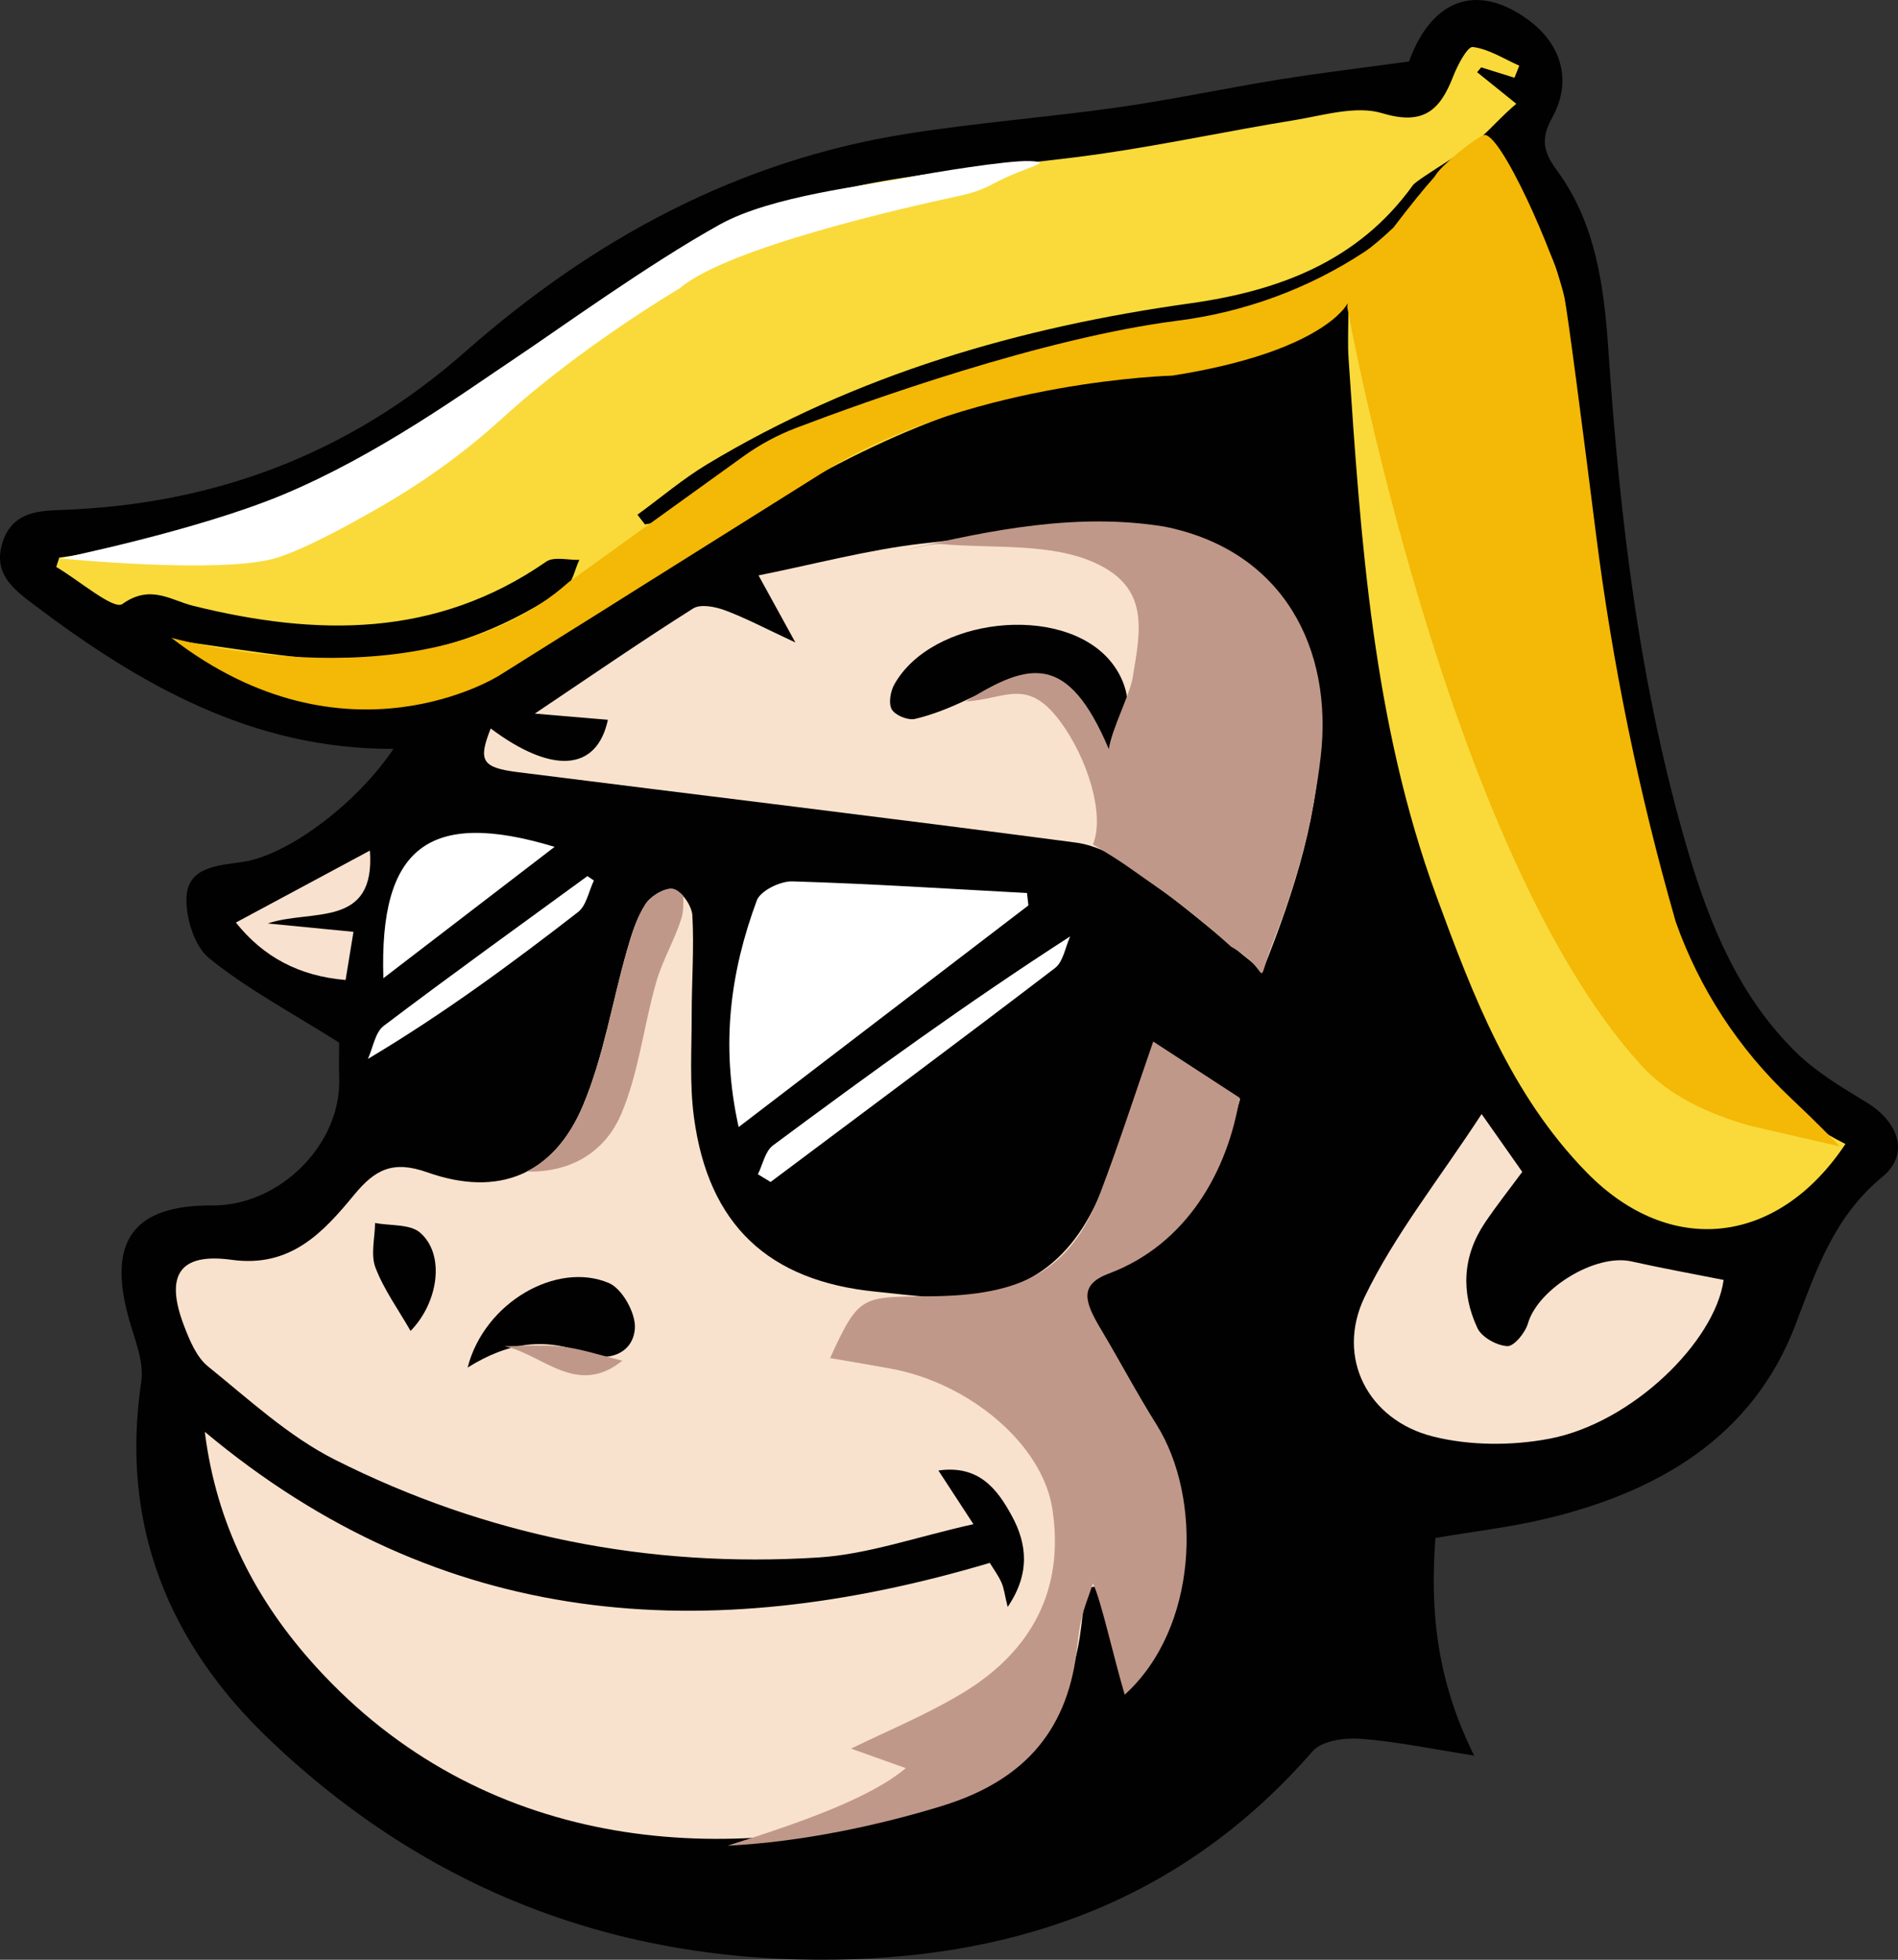 <svg version="1.1" id="图层_1" x="0px" y="0px" width="164.411px" height="169.715px" viewBox="0 0 164.411 169.715" enable-background="new 0 0 164.411 169.715" xml:space="preserve" xmlns="http://www.w3.org/2000/svg" xmlns:xlink="http://www.w3.org/1999/xlink" xmlns:xml="http://www.w3.org/XML/1998/namespace">
  <rect x="0" y="0" width="164.411" height="169.715" fill="#333333" stroke="none"/>
  <path fill="#010101" d="M122.053,5.324c1.945-5.358,5.843-6.883,10.326-3.607c2.887,2.11,3.828,5.314,2.084,8.459
	c-1.002,1.807-0.808,2.937,0.394,4.569c3.395,4.607,4.095,10.114,4.469,15.625c0.999,14.71,2.732,29.305,6.937,43.491
	c1.895,6.391,4.461,12.528,9.336,17.289c1.764,1.723,3.974,3.031,6.102,4.328c2.783,1.696,3.732,4.478,1.37,6.425
	c-4.16,3.43-5.692,7.937-7.515,12.755c-3.708,9.803-11.968,14.582-21.781,16.897c-2.989,0.705-6.06,1.061-9.435,1.635
	c-0.453,6.148,0.031,12.153,3.355,18.844c-3.802-0.592-6.82-1.235-9.869-1.457c-1.368-0.1-3.335,0.176-4.118,1.075
	c-10.965,12.583-25.004,17.822-41.369,18.055c-18.921,0.27-35.299-6.022-48.943-19.002c-8.795-8.368-13.01-18.646-11.159-31.055
	c0.265-1.774-0.617-3.755-1.117-5.599c-1.801-6.638,0.485-9.699,7.29-9.66c5.825,0.033,11.135-5.284,10.974-10.968
	c-0.039-1.362-0.006-2.726-0.006-3.13c-4.159-2.628-7.974-4.644-11.261-7.311c-1.305-1.059-2.075-3.604-1.953-5.394
	c0.171-2.49,2.682-2.637,4.791-2.934c3.955-0.556,9.893-5.002,13.133-9.803c-12.216,0.054-21.995-5.563-31.212-12.53
	c-1.771-1.339-3.511-2.701-2.652-5.363c0.799-2.475,2.809-2.72,4.961-2.791c13.309-0.44,25.042-4.831,35.103-13.698
	c11.038-9.727,23.589-16.557,38.275-18.885c6.091-0.966,12.26-1.432,18.369-2.301c4.632-0.659,9.216-1.646,13.837-2.391
	C114.332,6.317,117.917,5.892,122.053,5.324z" class="color c1"/>
  <path fill="#F9DA3A" d="M116.807,26.156c-7.37,5.359-15.54,5.544-23.318,6.826c-11.998,1.977-22.323,7.4-32.275,13.99
	c-6.532,4.325-13.087,8.751-20.097,12.182c-7.573,3.707-18.496,1.715-25.719-3.662c3.483,0.484,6.678,0.995,9.89,1.361
	c8.626,0.982,16.549-0.999,23.674-5.95c0.653-0.454,0.827-1.597,1.223-2.42c-0.971,0.034-2.202-0.308-2.873,0.157
	c-9.557,6.628-19.888,6.474-30.594,3.821c-1.916-0.475-3.688-1.889-6.115-0.153C9.845,52.85,6.845,50.257,4.872,49.1
	c0.087-0.272,0.174-0.544,0.261-0.816c3.58-0.498,7.177-0.897,10.736-1.512c9.971-1.722,18.536-6.364,26.15-12.883
	c9.941-8.512,20.654-15.677,33.789-18.087c6.499-1.193,13.148-1.548,19.697-2.501c5.536-0.806,11.015-1.989,16.54-2.882
	c2.557-0.414,5.394-1.307,7.691-0.614c3.611,1.089,5.012-0.284,6.149-3.203c0.378-0.969,1.231-2.59,1.695-2.532
	c1.387,0.173,2.689,1.029,4.025,1.618c-0.139,0.348-0.277,0.697-0.416,1.045c-0.961-0.3-1.922-0.6-2.882-0.9
	c-0.119,0.139-0.237,0.278-0.356,0.418c1.007,0.811,2.014,1.623,3.398,2.739c-1.21,1.007-2.308,2.253-2.875,2.724
	c2.14,3.813,4.511,7.036,6.075,10.897c1.075,2.655,1.217,5.78,1.341,8.713c0.676,15.994,2.718,31.781,7.852,46.984
	c2.925,8.663,7.441,16.429,16.118,20.761c-5.881,8.837-15.214,9.825-22.412,2.468c-6.585-6.73-9.857-15.307-13.015-23.915
	c-5.508-15.016-6.552-30.774-7.612-46.523C116.728,29.734,116.807,28.356,116.807,26.156z M128.472,11.713
	c-0.32,0.707-5.642,3.717-6.087,4.334c-4.741,6.591-11.619,9.152-19.307,10.226c-14.785,2.065-28.909,6.169-41.796,13.918
	c-2.131,1.281-4.049,2.915-6.066,4.386c0.218,0.28,0.437,0.561,0.655,0.841c0.304-0.078,0.667-0.074,0.902-0.245
	c13.09-9.566,28.021-14.341,43.822-16.822c6.899-1.083,12.657-2.703,19.217-7.125" class="color c2"/>
  <path fill="#F9E2CD" d="M99.977,90.433c2.694,1.716,5,3.186,7.44,4.74c-1.779,6.643-4.418,12.469-11.516,14.943
	c-2.017,0.703-2.697,2-1.487,3.981c1.542,2.524,3.054,5.066,4.577,7.601c4.466,7.433,5.426,14.905,0.192,22.413
	c-0.485,0.696-1.141,1.274-1.669,1.852c-0.843-2.982-1.639-5.796-2.435-8.61c-0.349,0.065-0.699,0.131-1.048,0.196
	c-0.163,1.406-0.283,2.819-0.496,4.217c-1.223,8.029-6.707,12.741-13.718,14.822c-17.601,5.224-38.082,3.546-52.436-12.23
	c-5.203-5.719-8.629-12.299-9.641-20.362c20.561,17.191,43.5,18.634,67.999,11.352c0.331,0.544,0.739,1.091,1.011,1.7
	c0.221,0.496,0.279,1.065,0.536,2.119c1.966-2.897,1.683-5.454,0.365-7.884c-1.258-2.32-2.856-4.436-6.363-3.936
	c0.879,1.347,1.626,2.491,3.034,4.649c-4.929,1.097-9.145,2.614-13.44,2.885c-14.666,0.926-28.752-1.855-41.88-8.475
	c-4.004-2.019-7.443-5.214-10.981-8.069c-0.994-0.803-1.59-2.246-2.074-3.509c-1.678-4.382-0.419-6.353,4.117-5.727
	c5.106,0.704,7.921-2.36,10.618-5.633c1.808-2.195,3.355-2.998,6.329-1.944c6.176,2.188,10.959,0.214,13.488-5.784
	c1.788-4.241,2.523-8.92,3.798-13.384c0.401-1.405,0.846-2.865,1.626-4.069c0.46-0.71,1.761-1.475,2.427-1.29
	c0.723,0.201,1.581,1.451,1.626,2.284c0.155,2.848-0.06,5.714-0.059,8.573c0.001,2.965-0.196,5.968,0.193,8.888
	c1.243,9.328,6.455,14.206,15.781,15.121c1.595,0.156,3.187,0.373,4.787,0.452c7.473,0.369,12.122-2.551,14.909-9.565
	C97.147,98.833,98.43,94.807,99.977,90.433z" class="color c3"/>
  <path fill="#F9E2CD" d="M46.329,61.798c4.853-3.255,9.225-6.269,13.711-9.103c0.645-0.407,1.917-0.156,2.762,0.159
	c1.802,0.671,3.515,1.584,6.097,2.786c-1.191-2.167-2.008-3.656-3.192-5.81c4.891-0.98,9.474-2.216,14.136-2.754
	c6.114-0.706,12.306-1.335,18.439-1.147c10.273,0.315,16.161,6.817,16.102,17.062c-0.041,7.195-2.147,13.931-5.012,21.086
	c-3.854-3.094-7.377-6.088-11.093-8.822c-1.473-1.084-3.31-2.052-5.086-2.286c-16.103-2.128-32.231-4.065-48.346-6.101
	c-3.132-0.396-3.44-1-2.34-3.782c5.224,3.919,9.171,3.796,10.151-0.752C50.671,62.165,48.73,62.001,46.329,61.798z M95.727,65.776
	c2.529-2.505,2.597-6.049,0.372-8.626c-4.234-4.902-15.393-3.66-18.629,2.121c-0.34,0.608-0.522,1.663-0.215,2.174
	c0.309,0.514,1.401,0.955,2.005,0.814c1.53-0.359,3.024-0.967,4.453-1.644C90.727,57.292,93.097,58.245,95.727,65.776z" class="color c3"/>
  <path fill="#F9E2CD" d="M128.342,96.478c1.621,2.305,2.532,3.6,3.521,5.007c-1.111,1.506-2.232,2.918-3.235,4.409
	c-1.948,2.896-2.085,6.035-0.651,9.115c0.371,0.796,1.679,1.523,2.591,1.568c0.582,0.029,1.555-1.161,1.788-1.967
	c0.87-3.01,5.853-6.065,8.957-5.372c2.645,0.59,5.313,1.072,7.994,1.606c-0.749,5.342-7.921,12.386-15.089,13.75
	c-3.252,0.619-6.893,0.609-10.087-0.192c-5.62-1.409-8.452-6.829-5.922-12.084C120.791,106.954,124.615,102.188,128.342,96.478z" class="color c3"/>
  <path fill="#FFFFFF" d="M89.085,78.408c-8.211,6.28-16.421,12.559-25.1,19.197c-1.593-7.145-0.705-13.471,1.569-19.621
	c0.312-0.845,2.038-1.687,3.084-1.656c6.778,0.201,13.549,0.645,20.323,1.009C89.002,77.695,89.044,78.052,89.085,78.408z" class="color c4"/>
  <path fill="#FFFFFF" d="M48.042,73.338C42.89,77.29,38.119,80.95,33.21,84.714C32.843,73.403,37.111,70.031,48.042,73.338z" class="color c4"/>
  <path fill="#FFFFFF" d="M65.652,101.693c0.424-0.848,0.626-1.995,1.305-2.499c8.358-6.207,16.785-12.32,25.747-18.103
	c-0.427,0.932-0.6,2.196-1.319,2.745c-8.163,6.238-16.41,12.367-24.635,18.525C66.384,102.138,66.018,101.916,65.652,101.693z" class="color c4"/>
  <path fill="#F9E1CF" d="M20.433,79.894c4.16-2.234,7.927-4.258,11.611-6.236c0.498,6.795-5.092,5.037-8.851,6.315
	c2.344,0.229,4.688,0.457,7.425,0.724c-0.204,1.253-0.414,2.538-0.681,4.172C25.885,84.53,22.791,82.853,20.433,79.894z" class="color c5"/>
  <path fill="#FFFFFF" d="M51.445,76.253c-0.446,0.929-0.648,2.172-1.376,2.736c-5.765,4.465-11.631,8.801-18.2,12.715
	c0.444-0.974,0.623-2.297,1.374-2.866c5.818-4.404,11.747-8.663,17.641-12.966C51.071,75.999,51.258,76.126,51.445,76.253z" class="color c4"/>
  <path fill="#010101" d="M40.507,118.43c1.452-5.663,7.755-9.235,12.245-7.314c1.147,0.491,2.32,2.601,2.245,3.894
	c-0.132,2.249-2.39,2.943-4.177,2.23C47.357,115.857,44.193,116.131,40.507,118.43z" class="color c1"/>
  <path fill="#010101" d="M35.565,115.259c-1.063-1.855-2.308-3.569-3.04-5.479c-0.432-1.128-0.05-2.567-0.034-3.867
	c1.326,0.251,3.026,0.074,3.904,0.839C38.599,108.67,37.952,112.826,35.565,115.259z" class="color c1"/>
  <path fill="#FFFFFF" d="M89.169,13.949c2.341,0.087-0.36,0.467-3.15,1.976c-0.897,0.485-1.871,0.815-2.869,1.027
	c-4.477,0.953-20.145,4.48-24.26,8.008c0,0-8.564,5.038-15.348,11.234c-3.228,2.948-6.789,5.51-10.577,7.693
	c-3.31,1.908-6.963,3.839-9.171,4.47c-4.817,1.376-18.58,0-18.58,0s11.833-2.407,19.268-5.505
	c8.258-3.441,15.827-8.946,19.956-11.699c3.841-2.561,11.699-8.258,17.892-11.699c4.52-2.511,12.62-3.351,16.516-4.129
	C80.696,14.957,87.285,13.879,89.169,13.949z" class="color c4"/>
  <path fill="#F4B806" d="M155.078,95.047c-4.468-4.215-7.878-9.433-9.923-15.225l0,0c-3.173-11.05-5.488-22.328-6.926-33.734
	c-1.152-9.137-2.421-18.87-2.699-20.257c-0.688-3.441-5.682-14.805-7.059-14.117c-1.173,0.586-3.612,2.654-4.081,3.406
	c-0.088,0.141-0.184,0.268-0.297,0.39c-0.52,0.565-1.929,2.262-3.379,4.187c-0.961,0.906-1.838,1.663-2.5,2.1
	c-4.857,3.201-10.409,5.237-16.18,5.972c-11.781,1.5-27.086,7.01-33.045,9.279c-1.631,0.621-3.172,1.448-4.589,2.468L49.256,50.421
	c-12.387,11.01-34.408,4.817-34.408,4.817c15.139,11.699,28.409,3.255,28.409,3.255l28.99-18.185
	c12.669-7.361,29.308-7.779,29.308-7.779c13.075-2.064,15.139-6.193,15.139-6.193l0.056-0.069c-0.024,0.125-0.047,0.248-0.043,0.348
	c0,0,8.551,47.137,25.464,65.64c2.455,2.686,5.815,4.188,9.307,5.208l7.881,1.817C158.794,98.68,157.476,97.309,155.078,95.047z" class="color c6"/>
  <path fill="#C09889" d="M71.904,117.613c2.542-5.566,2.73-5.287,8.779-5.354c7.566-0.083,11.969-1.973,14.622-8.934
	c1.611-4.229,2.998-8.543,4.592-13.126c2.5,1.626,4.936,3.211,7.48,4.866c-1.004,6.28-4.535,12.681-11.326,15.226
	c-2.612,0.979-2.1,2.45-0.688,4.817c1.689,2.831,3.066,5.467,4.817,8.258c4,6.374,3.636,17.592-2.753,23.397
	c-1.001-3.374-2.064-8.258-2.753-9.634c-0.688,2.064-1.077,2.684-1.348,5.343c-0.717,7.044-4.274,11.634-11.727,13.925
	c-5.357,1.647-12.102,3.121-18.58,3.441c6.34-1.997,12.387-4.129,15.44-6.717c-1.533-0.547-3.767-1.344-4.735-1.69
	c3.015-1.485,6.538-2.92,9.748-4.869c5.91-3.589,8.77-8.953,7.681-15.917c-0.871-5.572-7.157-10.845-13.903-12.101
	C75.473,118.212,73.688,117.922,71.904,117.613z" class="color c7"/>
  <path fill="#C09889" d="M78.67,47.569c7.233-1.697,14.728-3.185,22.198-1.964c10.322,2.064,14.638,10.602,13.53,19.979
	c-0.619,5.24-1.967,10.522-3.926,15.477c-2.034,5.145,0.03,3.08-3.827,0.926c-2.106-1.9-4.323-3.706-6.652-5.321
	c-2.504-1.736-2.318-1.714-5.318-3.536c1.057-2.585-0.487-7.51-2.865-10.692c-2.861-3.829-4.731-1.879-8.146-1.694
	c5.505-3.441,8.842-4.237,12.387,4.129c0.248-1.731,1.814-4.688,2.064-6.193c0.688-4.129,1.466-7.749-3.198-9.905
	c-3.865-1.786-8.816-1.258-13.295-1.65C80.658,47.04,79.655,47.409,78.67,47.569z" class="color c7"/>
  <path fill="#C09889" d="M53.831,96.433c1.505-3.563,1.924-7.573,2.999-11.335c0.542-1.897,1.584-3.647,2.187-5.531
	c0.195-0.611,0.185-1.287,0.165-1.967c-0.262-0.299-0.555-0.527-0.83-0.603c-0.666-0.185-1.967,0.58-2.427,1.29
	c-0.781,1.204-1.225,2.664-1.626,4.069c-1.275,4.464-2.011,9.144-3.798,13.384c-1.171,2.777-2.83,4.68-4.882,5.718
	C49.221,101.558,52.342,99.957,53.831,96.433z" class="color c7"/>
  <path fill="#C09889" d="M53.91,117.835c-3.946,3.179-6.895-0.559-10.221-1.254c1.68,0,3.379-0.152,5.036,0.043
	C50.358,116.816,51.949,117.36,53.91,117.835z" class="color c7"/>
</svg>